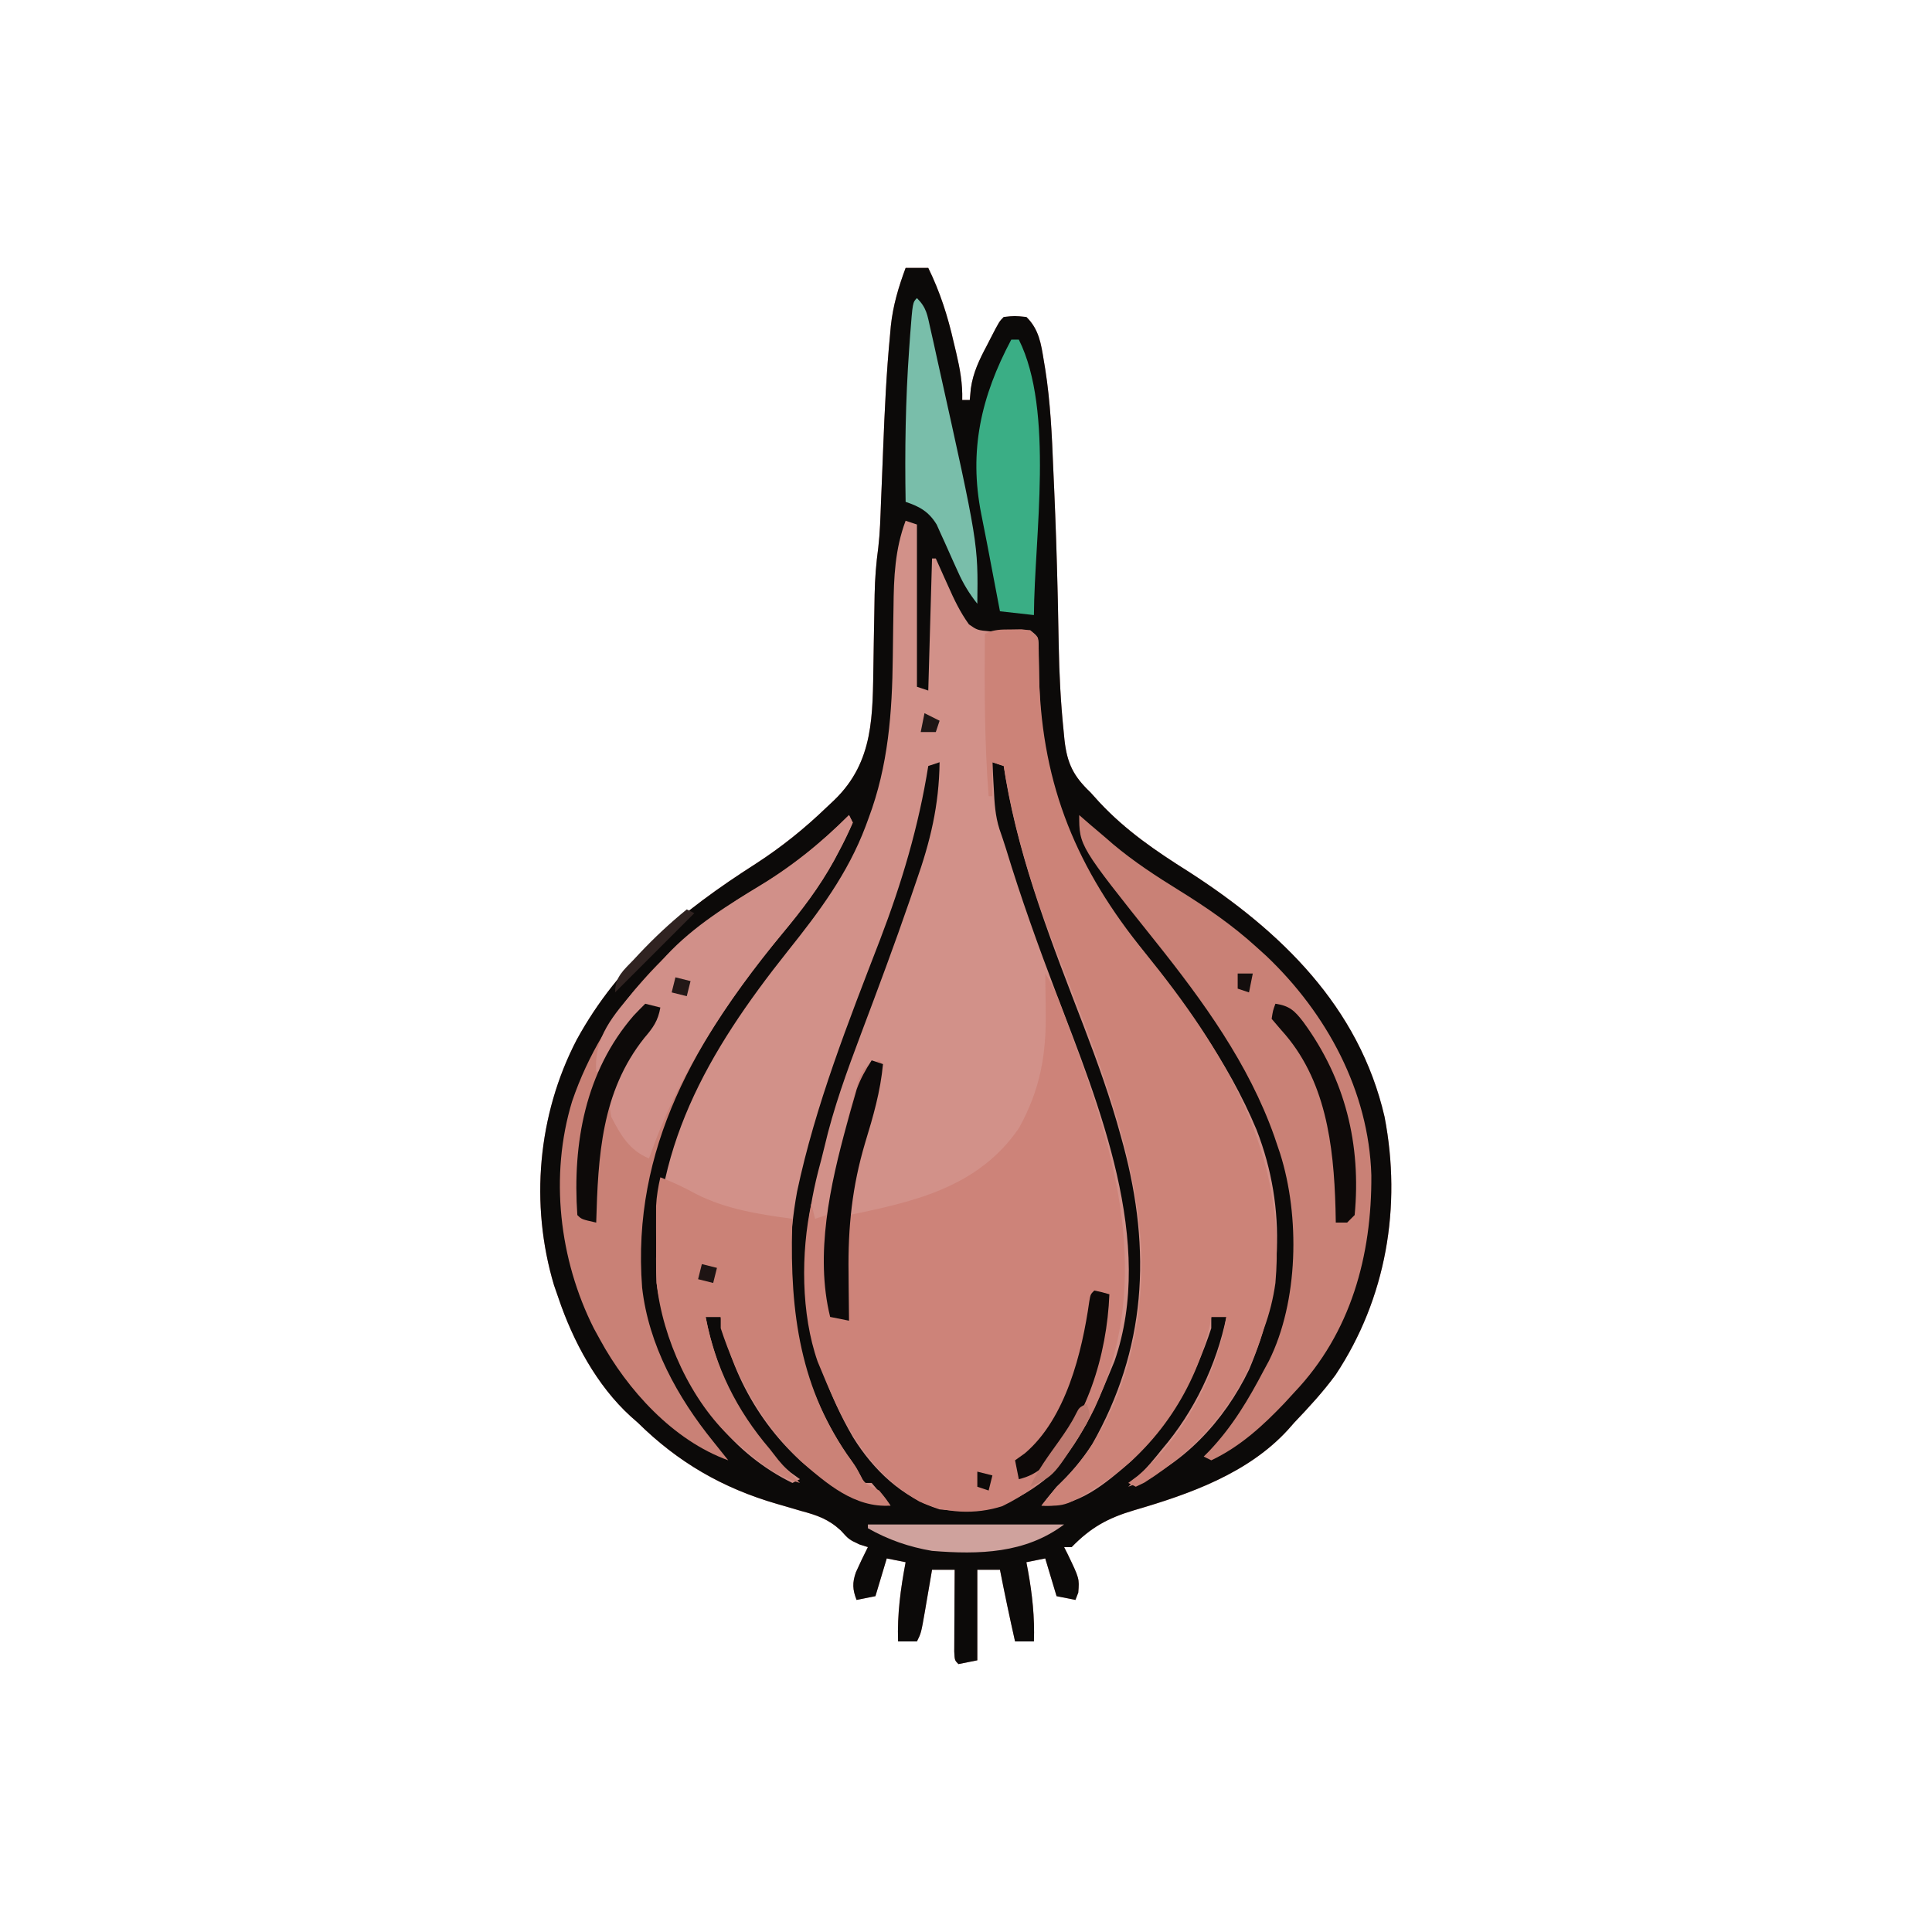 <?xml version="1.0" encoding="UTF-8"?>
<svg version="1.1" xmlns="http://www.w3.org/2000/svg" width="512" height="512">
<path d="M0 0 C1.98 0 3.96 0 6 0 C9.15 6.437 11.167 12.772 12.75 19.75 C12.97 20.669 13.191 21.588 13.418 22.535 C14.412 26.801 15.119 30.599 15 35 C15.66 35 16.32 35 17 35 C17.093 33.997 17.186 32.994 17.281 31.961 C17.886 27.732 19.513 24.368 21.5 20.625 C21.821 19.997 22.142 19.369 22.473 18.723 C24.815 14.185 24.815 14.185 26 13 C28.875 12.688 28.875 12.688 32 13 C35.336 16.238 35.905 20.133 36.617 24.551 C36.805 25.671 36.805 25.671 36.996 26.814 C38.373 35.567 38.774 44.344 39.125 53.188 C39.204 54.97 39.285 56.751 39.365 58.533 C39.76 67.515 40.059 76.497 40.273 85.484 C40.294 86.328 40.314 87.171 40.335 88.04 C40.428 92.022 40.51 96.004 40.571 99.987 C40.707 107.634 41.094 115.21 41.879 122.82 C41.952 123.574 42.025 124.328 42.1 125.104 C42.808 131.37 44.511 134.737 49 139 C50.145 140.267 50.145 140.267 51.312 141.559 C58.36 149.12 66.295 154.515 75 160 C99.411 175.724 120.196 195.8 126.918 224.958 C131.511 248.746 127.369 273.096 113.953 293.336 C110.628 297.871 106.88 301.939 103 306 C102.448 306.626 101.897 307.253 101.328 307.898 C90.754 319.467 75.278 324.936 60.606 329.214 C53.594 331.291 49.086 333.773 44 339 C43.34 339 42.68 339 42 339 C42.451 339.888 42.451 339.888 42.91 340.793 C46.055 347.328 46.055 347.328 45.75 351.062 C45.502 351.702 45.255 352.341 45 353 C43.35 352.67 41.7 352.34 40 352 C39.01 348.7 38.02 345.4 37 342 C35.35 342.33 33.7 342.66 32 343 C32.217 344.143 32.217 344.143 32.438 345.309 C33.578 351.652 34.215 357.558 34 364 C32.35 364 30.7 364 29 364 C27.574 357.683 26.247 351.355 25 345 C23.02 345 21.04 345 19 345 C19 352.92 19 360.84 19 369 C17.35 369.33 15.7 369.66 14 370 C13 369 13 369 12.886 366.683 C12.894 365.183 12.894 365.183 12.902 363.652 C12.907 362.033 12.907 362.033 12.912 360.381 C12.925 358.676 12.925 358.676 12.938 356.938 C12.942 355.797 12.947 354.657 12.951 353.482 C12.963 350.655 12.979 347.827 13 345 C11.02 345 9.04 345 7 345 C6.795 346.204 6.59 347.408 6.379 348.648 C6.107 350.224 5.835 351.8 5.562 353.375 C5.36 354.566 5.36 354.566 5.154 355.781 C4.113 361.773 4.113 361.773 3 364 C1.35 364 -0.3 364 -2 364 C-2.241 356.773 -1.345 350.097 0 343 C-1.65 342.67 -3.3 342.34 -5 342 C-5.99 345.3 -6.98 348.6 -8 352 C-9.65 352.33 -11.3 352.66 -13 353 C-14.07 350.236 -14.163 348.461 -13.176 345.664 C-12.165 343.415 -11.116 341.198 -10 339 C-11.083 338.66 -11.083 338.66 -12.188 338.312 C-15 337 -15 337 -17.199 334.578 C-20.446 331.59 -23.468 330.549 -27.625 329.438 C-29.063 329.017 -30.5 328.595 -31.938 328.172 C-32.984 327.871 -32.984 327.871 -34.051 327.564 C-48.512 323.377 -60.299 316.546 -71 306 C-71.917 305.192 -71.917 305.192 -72.852 304.367 C-81.847 296.194 -88.152 284.389 -92 273 C-92.588 271.304 -92.588 271.304 -93.188 269.574 C-99.604 248.12 -97.493 224.424 -87.203 204.609 C-75.903 183.916 -59.17 170.337 -39.719 157.902 C-32.885 153.473 -26.873 148.639 -21 143 C-20.317 142.357 -19.634 141.714 -18.93 141.051 C-8.287 130.787 -8.776 118.45 -8.518 104.473 C-8.49 102.732 -8.464 100.991 -8.438 99.25 C-8.393 96.631 -8.346 94.012 -8.295 91.393 C-8.263 89.777 -8.236 88.161 -8.214 86.545 C-8.138 82.329 -7.814 78.255 -7.243 74.07 C-6.783 70.148 -6.683 66.206 -6.535 62.262 C-6.457 60.369 -6.378 58.477 -6.299 56.584 C-6.18 53.654 -6.064 50.723 -5.95 47.793 C-5.556 37.725 -5.093 27.676 -4.121 17.645 C-4.055 16.901 -3.989 16.158 -3.921 15.392 C-3.348 9.973 -1.89 5.102 0 0 Z " fill="#D29189" transform="translate(240,71)"/>
<path d="M0 0 C1.98 0 3.96 0 6 0 C9.15 6.437 11.167 12.772 12.75 19.75 C12.97 20.669 13.191 21.588 13.418 22.535 C14.412 26.801 15.119 30.599 15 35 C15.66 35 16.32 35 17 35 C17.093 33.997 17.186 32.994 17.281 31.961 C17.886 27.732 19.513 24.368 21.5 20.625 C21.821 19.997 22.142 19.369 22.473 18.723 C24.815 14.185 24.815 14.185 26 13 C28.875 12.688 28.875 12.688 32 13 C35.336 16.238 35.905 20.133 36.617 24.551 C36.805 25.671 36.805 25.671 36.996 26.814 C38.373 35.567 38.774 44.344 39.125 53.188 C39.204 54.97 39.285 56.751 39.365 58.533 C39.76 67.515 40.059 76.497 40.273 85.484 C40.294 86.328 40.314 87.171 40.335 88.04 C40.428 92.022 40.51 96.004 40.571 99.987 C40.707 107.634 41.094 115.21 41.879 122.82 C41.952 123.574 42.025 124.328 42.1 125.104 C42.808 131.37 44.511 134.737 49 139 C50.145 140.267 50.145 140.267 51.312 141.559 C58.36 149.12 66.295 154.515 75 160 C99.411 175.724 120.196 195.8 126.918 224.958 C131.511 248.746 127.369 273.096 113.953 293.336 C110.628 297.871 106.88 301.939 103 306 C102.448 306.626 101.897 307.253 101.328 307.898 C90.754 319.467 75.278 324.936 60.606 329.214 C53.594 331.291 49.086 333.773 44 339 C43.34 339 42.68 339 42 339 C42.451 339.888 42.451 339.888 42.91 340.793 C46.055 347.328 46.055 347.328 45.75 351.062 C45.502 351.702 45.255 352.341 45 353 C43.35 352.67 41.7 352.34 40 352 C39.01 348.7 38.02 345.4 37 342 C35.35 342.33 33.7 342.66 32 343 C32.217 344.143 32.217 344.143 32.438 345.309 C33.578 351.652 34.215 357.558 34 364 C32.35 364 30.7 364 29 364 C27.574 357.683 26.247 351.355 25 345 C23.02 345 21.04 345 19 345 C19 352.92 19 360.84 19 369 C17.35 369.33 15.7 369.66 14 370 C13 369 13 369 12.886 366.683 C12.894 365.183 12.894 365.183 12.902 363.652 C12.907 362.033 12.907 362.033 12.912 360.381 C12.925 358.676 12.925 358.676 12.938 356.938 C12.942 355.797 12.947 354.657 12.951 353.482 C12.963 350.655 12.979 347.827 13 345 C11.02 345 9.04 345 7 345 C6.795 346.204 6.59 347.408 6.379 348.648 C6.107 350.224 5.835 351.8 5.562 353.375 C5.36 354.566 5.36 354.566 5.154 355.781 C4.113 361.773 4.113 361.773 3 364 C1.35 364 -0.3 364 -2 364 C-2.241 356.773 -1.345 350.097 0 343 C-1.65 342.67 -3.3 342.34 -5 342 C-5.99 345.3 -6.98 348.6 -8 352 C-9.65 352.33 -11.3 352.66 -13 353 C-14.07 350.236 -14.163 348.461 -13.176 345.664 C-12.165 343.415 -11.116 341.198 -10 339 C-11.083 338.66 -11.083 338.66 -12.188 338.312 C-15 337 -15 337 -17.199 334.578 C-20.446 331.59 -23.468 330.549 -27.625 329.438 C-29.063 329.017 -30.5 328.595 -31.938 328.172 C-32.984 327.871 -32.984 327.871 -34.051 327.564 C-48.512 323.377 -60.299 316.546 -71 306 C-71.917 305.192 -71.917 305.192 -72.852 304.367 C-81.847 296.194 -88.152 284.389 -92 273 C-92.588 271.304 -92.588 271.304 -93.188 269.574 C-99.604 248.12 -97.493 224.424 -87.203 204.609 C-75.903 183.916 -59.17 170.337 -39.719 157.902 C-32.885 153.473 -26.873 148.639 -21 143 C-20.317 142.357 -19.634 141.714 -18.93 141.051 C-8.287 130.787 -8.776 118.45 -8.518 104.473 C-8.49 102.732 -8.464 100.991 -8.438 99.25 C-8.393 96.631 -8.346 94.012 -8.295 91.393 C-8.263 89.777 -8.236 88.161 -8.214 86.545 C-8.138 82.329 -7.814 78.255 -7.243 74.07 C-6.783 70.148 -6.683 66.206 -6.535 62.262 C-6.457 60.369 -6.378 58.477 -6.299 56.584 C-6.18 53.654 -6.064 50.723 -5.95 47.793 C-5.556 37.725 -5.093 27.676 -4.121 17.645 C-4.055 16.901 -3.989 16.158 -3.921 15.392 C-3.348 9.973 -1.89 5.102 0 0 Z M0 67 C-2.828 74.541 -3.137 82.018 -3.211 89.969 C-3.239 91.693 -3.268 93.417 -3.297 95.141 C-3.338 97.808 -3.375 100.475 -3.401 103.143 C-3.56 117.813 -4.598 131.93 -9.812 145.812 C-10.072 146.519 -10.331 147.226 -10.598 147.954 C-15.356 160.555 -22.928 170.656 -31.27 181.094 C-52.529 207.82 -67.774 233.997 -66 269 C-65.436 273.23 -64.448 276.995 -63 281 C-62.66 282.049 -62.319 283.099 -61.969 284.18 C-56.357 300.294 -45.555 314.395 -30 322 C-29.34 321.67 -28.68 321.34 -28 321 C-28.804 320.423 -29.609 319.845 -30.438 319.25 C-42.545 309.056 -50.067 293.253 -53 278 C-51.68 278 -50.36 278 -49 278 C-48.879 278.699 -48.758 279.397 -48.633 280.117 C-44.971 296.799 -34.676 312.499 -20.403 321.919 C-12.8 326.824 -12.8 326.824 -4 328 C-5.616 325.959 -7.286 323.959 -9 322 C-9.66 322 -10.32 322 -11 322 C-11.276 321.415 -11.552 320.83 -11.836 320.227 C-12.951 318.094 -14.2 316.309 -15.625 314.375 C-29.56 293.592 -33.247 269.215 -28.765 244.794 C-23.932 221.94 -15.175 199.812 -6.792 178.069 C-1.011 162.977 3.458 147.966 6 132 C6.99 131.67 7.98 131.34 9 131 C8.854 142.473 6.548 151.996 2.75 162.75 C2.214 164.311 1.68 165.873 1.146 167.435 C-2.944 179.327 -7.352 191.1 -11.782 202.869 C-15.513 212.792 -19.134 222.662 -21.529 233.007 C-22.036 235.154 -22.604 237.279 -23.172 239.41 C-29.48 264.297 -26.851 287.721 -13.93 309.891 C-8.552 318.556 -0.949 325.843 9 329 C20.147 330.293 27.924 328.118 36.688 321.312 C44.994 313.609 49.772 303.321 54 293 C54.438 291.946 54.877 290.891 55.328 289.805 C66.326 258.284 51.203 221.771 40 192.438 C35.145 179.7 30.559 166.962 26.597 153.916 C26.053 152.169 25.46 150.437 24.862 148.708 C23.748 145.207 23.544 141.768 23.375 138.125 C23.336 137.437 23.298 136.748 23.258 136.039 C23.165 134.36 23.081 132.68 23 131 C24.485 131.495 24.485 131.495 26 132 C26.173 133.096 26.345 134.191 26.523 135.32 C30.42 157.995 38.949 179.467 47.161 200.864 C50.837 210.475 54.295 220.067 57 230 C57.24 230.872 57.48 231.744 57.727 232.643 C65.151 260.481 63.783 286.537 49.391 311.828 C46.672 316.06 43.66 319.532 40 323 C38.644 324.649 37.304 326.31 36 328 C45.523 328.647 52.939 322.18 59.812 316.188 C69.944 306.536 76.663 294.251 81 281 C81 280.01 81 279.02 81 278 C82.32 278 83.64 278 85 278 C82.421 290.68 76.429 303.155 68 313 C67.558 313.549 67.116 314.098 66.66 314.664 C64.267 317.618 61.738 320.364 59 323 C73.304 317.75 84.497 305.5 91 292 C99.76 271.371 101.236 249.542 93.01 228.417 C85.372 210.131 73.756 194.612 61.527 179.188 C60.885 178.377 60.885 178.377 60.23 177.551 C59.093 176.117 57.955 174.683 56.816 173.25 C51.069 165.721 46.952 157.568 43 149 C42.473 147.869 41.946 146.739 41.402 145.574 C39.78 141.44 38.752 137.407 37.875 133.062 C37.615 131.791 37.615 131.791 37.35 130.495 C35.807 122.261 35.452 114.058 35.328 105.696 C35.31 104.721 35.292 103.746 35.273 102.742 C35.267 101.874 35.262 101.007 35.255 100.113 C35.194 97.783 35.194 97.783 33 96 C29.445 95.938 25.933 96.135 22.383 96.32 C19 96 19 96 16.789 94.477 C14.455 91.246 12.852 87.887 11.25 84.25 C10.934 83.553 10.618 82.855 10.293 82.137 C9.521 80.428 8.759 78.715 8 77 C7.67 77 7.34 77 7 77 C6.67 88.55 6.34 100.1 6 112 C4.515 111.505 4.515 111.505 3 111 C3 96.81 3 82.62 3 68 C2.01 67.67 1.02 67.34 0 67 Z " fill="#0C0A09" transform="translate(240,71)"/>
<path d="M0 0 C2.106 3.159 3.352 6.309 4.645 9.844 C4.895 10.521 5.145 11.198 5.403 11.896 C6.212 14.095 7.014 16.297 7.812 18.5 C8.084 19.247 8.356 19.994 8.636 20.764 C19.943 51.964 27.772 83.775 13.066 115.223 C7.372 126.792 0.433 135.448 -11.355 141.137 C-18.453 143.454 -26.707 143.085 -33.438 139.875 C-46.697 132.097 -53.316 119.876 -59 106 C-59.438 104.946 -59.877 103.891 -60.328 102.805 C-64.732 90.181 -64.782 74.027 -62 61 C-61.67 62.32 -61.34 63.64 -61 65 C-59.515 64.505 -59.515 64.505 -58 64 C-57.194 61.959 -57.194 61.959 -56.789 59.434 C-56.599 58.48 -56.409 57.526 -56.213 56.544 C-56.019 55.519 -55.825 54.494 -55.625 53.438 C-54.131 46.113 -52.595 38.849 -50.438 31.688 C-50.065 30.433 -49.692 29.179 -49.309 27.887 C-48 25 -48 25 -45.848 23.582 C-45.238 23.39 -44.628 23.198 -44 23 C-43.67 23.33 -43.34 23.66 -43 24 C-43.475 30.388 -45.087 36.201 -46.938 42.312 C-49.059 49.5 -50.913 56.574 -52 64 C-34.607 60.438 -17.714 56.607 -7 41 C-1.351 30.858 0.333 21.426 0.125 9.938 C0.116 8.977 0.107 8.016 0.098 7.025 C0.074 4.683 0.042 2.342 0 0 Z " fill="#CD8379" transform="translate(277,258)"/>
<path d="M0 0 C0.887 -0.014 1.774 -0.028 2.688 -0.043 C5 0.188 5 0.188 7 2.188 C7.255 4.3 7.255 4.3 7.273 6.93 C7.3 8.39 7.3 8.39 7.326 9.88 C7.342 10.93 7.358 11.98 7.375 13.062 C8.281 41.735 17.437 63.498 35.367 85.578 C56.365 111.461 73.051 138.76 70 173.188 C69.406 177.406 68.446 181.188 67 185.188 C66.66 186.237 66.319 187.286 65.969 188.367 C60.28 204.703 49.805 216.946 35.25 226.105 C34.508 226.463 33.765 226.82 33 227.188 C32.34 226.857 31.68 226.528 31 226.188 C32.237 225.259 32.237 225.259 33.5 224.312 C45.521 214.153 54.497 197.705 57 182.188 C55.68 182.188 54.36 182.188 53 182.188 C52.818 183.236 52.818 183.236 52.633 184.305 C48.971 200.987 38.676 216.686 24.403 226.107 C14.581 232.331 14.581 232.331 8 232.188 C10.005 229.588 11.989 227.198 14.375 224.938 C28.986 209.631 34.732 187.121 34.532 166.506 C33.584 137.485 21.125 109.057 10.792 82.257 C5.011 67.164 0.542 52.154 -2 36.188 C-2.99 35.858 -3.98 35.528 -5 35.188 C-5 38.157 -5 41.127 -5 44.188 C-5.33 44.188 -5.66 44.188 -6 44.188 C-7.118 29.854 -7.108 15.559 -7 1.188 C-4.522 -0.051 -2.763 0.02 0 0 Z " fill="#CC8378" transform="translate(268,166.812)"/>
<path d="M0 0 C0.949 0.825 1.897 1.65 2.875 2.5 C4.249 3.668 5.624 4.834 7 6 C7.668 6.58 8.335 7.16 9.023 7.758 C14.52 12.367 20.35 16.172 26.438 19.938 C33.79 24.502 40.585 29.156 47 35 C47.847 35.766 48.694 36.531 49.566 37.32 C65.588 52.535 76.746 73.128 77.42 95.435 C77.562 116.738 72.011 137.226 57 153 C56.156 153.922 55.311 154.843 54.441 155.793 C48.688 161.84 42.619 167.399 35 171 C34.34 170.67 33.68 170.34 33 170 C33.485 169.513 33.969 169.025 34.469 168.523 C40.662 161.973 44.84 154.921 49 147 C49.424 146.218 49.848 145.435 50.285 144.629 C58.11 128.889 58.53 106.348 53.237 89.672 C52.994 88.955 52.751 88.239 52.5 87.5 C52.24 86.73 51.98 85.961 51.712 85.167 C44.932 65.962 32.835 49.307 20.23 33.52 C0 8.173 0 8.173 0 0 Z " fill="#C98176" transform="translate(286,216)"/>
<path d="M0 0 C0.495 0.99 0.495 0.99 1 2 C-0.159 4.673 -1.38 7.186 -2.75 9.75 C-3.156 10.513 -3.562 11.276 -3.981 12.062 C-7.847 19.096 -12.515 25.198 -17.636 31.35 C-40.498 58.999 -57.659 88.282 -54.83 125.218 C-53.127 140.386 -45.47 154.302 -36 166 C-35.263 166.923 -34.525 167.846 -33.766 168.797 C-33.183 169.524 -32.6 170.251 -32 171 C-46.612 165.736 -58.736 152.341 -66 139 C-66.801 137.54 -66.801 137.54 -67.617 136.051 C-76.824 117.797 -79.387 95.552 -73.387 75.875 C-64.975 51.186 -46.981 32.789 -25.012 19.578 C-15.623 13.931 -7.766 7.739 0 0 Z " fill="#C98176" transform="translate(225,216)"/>
<path d="M0 0 C3.322 1.269 6.387 2.726 9.5 4.438 C17.503 8.493 26.184 9.802 35 11 C34.979 11.674 34.958 12.347 34.937 13.041 C34.327 35.677 37.021 56.413 50.738 75.203 C52 77 52 77 53.047 79.172 C54.286 81.548 55.628 81.85 58 83 C59.75 85.125 59.75 85.125 61 87 C51.477 87.647 44.061 81.18 37.188 75.188 C27.056 65.536 20.337 53.251 16 40 C16 39.01 16 38.02 16 37 C14.68 37 13.36 37 12 37 C14.566 50.344 20.188 61.69 29 72 C29.722 72.928 30.444 73.856 31.188 74.812 C33.011 77.014 34.943 79.017 37 81 C30.355 79.1 26.147 75.465 21 71 C20.367 70.464 19.734 69.927 19.082 69.375 C8.134 59.354 0.594 42.757 -1 28 C-1.135 24.145 -1.14 20.295 -1.125 16.438 C-1.129 15.409 -1.133 14.381 -1.137 13.322 C-1.135 11.83 -1.135 11.83 -1.133 10.309 C-1.132 9.409 -1.131 8.51 -1.129 7.584 C-0.998 4.967 -0.579 2.552 0 0 Z " fill="#CB8277" transform="translate(175,312)"/>
<path d="M0 0 C0.495 0.99 0.495 0.99 1 2 C-0.159 4.673 -1.38 7.186 -2.75 9.75 C-3.156 10.513 -3.562 11.276 -3.981 12.062 C-7.847 19.096 -12.515 25.198 -17.636 31.35 C-32.508 49.336 -45.33 68.837 -53 91 C-58.184 88.87 -60.492 84.839 -63 80 C-64.578 73.029 -60.518 66.839 -57 61 C-55.097 58.561 -53.063 56.309 -51 54 C-51 53.01 -51 52.02 -51 51 C-53.498 51.381 -54.739 51.732 -56.527 53.566 C-56.993 54.225 -57.458 54.884 -57.938 55.562 C-58.699 56.632 -58.699 56.632 -59.477 57.723 C-61.408 60.61 -63.245 63.545 -65.02 66.531 C-65.343 67.016 -65.667 67.501 -66 68 C-66.33 68 -66.66 68 -67 68 C-67.636 58.708 -62.433 53.124 -56.711 46.25 C-54.522 43.783 -52.279 41.384 -50 39 C-49.461 38.398 -48.922 37.796 -48.367 37.176 C-41.21 29.462 -31.935 23.723 -22.965 18.343 C-14.306 13.142 -7.147 7.122 0 0 Z " fill="#D19089" transform="translate(225,216)"/>
<path d="M0 0 C0.66 0 1.32 0 2 0 C11.425 18.85 6.121 52.304 6 73 C3.03 72.67 0.06 72.34 -3 72 C-4.166 65.943 -5.319 59.884 -6.461 53.822 C-6.949 51.269 -7.455 48.72 -7.969 46.172 C-11.277 29.419 -8.029 15.097 0 0 Z " fill="#3AAE85" transform="translate(268,90)"/>
<path d="M0 0 C2.58 2.58 2.752 4.473 3.551 8.027 C3.835 9.282 4.119 10.536 4.411 11.828 C4.712 13.198 5.013 14.568 5.312 15.938 C5.466 16.628 5.619 17.318 5.777 18.029 C16.219 65.02 16.219 65.02 16 81 C13.856 78.3 12.277 75.706 10.879 72.559 C10.501 71.728 10.122 70.897 9.732 70.041 C8.952 68.304 8.176 66.564 7.404 64.822 C7.025 63.993 6.645 63.163 6.254 62.309 C5.917 61.554 5.58 60.799 5.233 60.021 C3.151 56.609 0.74 55.247 -3 54 C-3.232 40.457 -3.032 27.015 -2.062 13.5 C-1.976 12.272 -1.889 11.044 -1.799 9.778 C-1.135 1.135 -1.135 1.135 0 0 Z " fill="#79BEAA" transform="translate(243,79)"/>
<path d="M0 0 C0.99 0.33 1.98 0.66 3 1 C2.314 8.282 0.396 14.896 -1.74 21.871 C-5.171 33.396 -6.295 44.238 -6.125 56.25 C-6.116 57.484 -6.107 58.717 -6.098 59.988 C-6.074 62.992 -6.042 65.996 -6 69 C-7.65 68.67 -9.3 68.34 -11 68 C-15.096 51.418 -10.978 32.91 -6.562 16.875 C-6.262 15.783 -5.962 14.691 -5.652 13.566 C-5.356 12.531 -5.059 11.496 -4.754 10.43 C-4.489 9.504 -4.224 8.578 -3.951 7.625 C-2.938 4.828 -1.606 2.496 0 0 Z " fill="#0C0909" transform="translate(231,281)"/>
<path d="M0 0 C3.735 0.546 5.105 1.855 7.375 4.812 C18.54 20.018 22.753 37.364 21 56 C20.34 56.66 19.68 57.32 19 58 C18.01 58 17.02 58 16 58 C15.974 56.73 15.948 55.461 15.922 54.152 C15.434 37.433 13.362 19.922 1.562 7 C0.717 6.01 -0.129 5.02 -1 4 C-0.66 1.812 -0.66 1.812 0 0 Z " fill="#0E0A09" transform="translate(338,266)"/>
<path d="M0 0 C1.32 0.33 2.64 0.66 4 1 C3.401 4.522 2.059 6.377 -0.25 9.062 C-11.648 23.38 -12.492 40.445 -13 58 C-16.875 57.125 -16.875 57.125 -18 56 C-19.303 37.014 -15.887 17.923 -3.062 3.125 C-2.057 2.069 -1.042 1.02 0 0 Z " fill="#0D0A09" transform="translate(171,266)"/>
<path d="M0 0 C2.062 0.438 2.062 0.438 4 1 C3.338 17.214 -1.991 34.572 -13.355 46.578 C-15.409 48.353 -17.361 49.36 -20 50 C-20.33 48.35 -20.66 46.7 -21 45 C-19.701 44.072 -19.701 44.072 -18.375 43.125 C-7.542 33.894 -3.248 16.46 -1.324 2.871 C-1 1 -1 1 0 0 Z " fill="#0D0908" transform="translate(290,342)"/>
<path d="M0 0 C17.16 0 34.32 0 52 0 C41.709 7.718 29.47 8.004 17 7 C10.893 5.953 5.383 4.055 0 1 C0 0.67 0 0.34 0 0 Z " fill="#CFA29D" transform="translate(230,404)"/>
<path d="M0 0 C1 3 1 3 -0.004 5.234 C-8.63 19.157 -8.63 19.157 -15 22 C-12.998 17.56 -10.083 13.73 -7.277 9.777 C-5.646 7.457 -4.101 5.204 -2.844 2.656 C-2 1 -2 1 0 0 Z " fill="#BE7A70" transform="translate(288,372)"/>
<path d="M0 0 C0.66 0.33 1.32 0.66 2 1 C-4.93 7.93 -11.86 14.86 -19 22 C-19 17.833 -16.722 16.118 -14 13.25 C-13.504 12.718 -13.008 12.186 -12.497 11.638 C-8.569 7.476 -4.441 3.614 0 0 Z " fill="#302321" transform="translate(182,241)"/>
<path d="M0 0 C1.98 0.495 1.98 0.495 4 1 C3.67 2.32 3.34 3.64 3 5 C1.68 4.67 0.36 4.34 -1 4 C-0.67 2.68 -0.34 1.36 0 0 Z " fill="#1E1413" transform="translate(186,335)"/>
<path d="M0 0 C1.98 0.495 1.98 0.495 4 1 C3.67 2.32 3.34 3.64 3 5 C1.68 4.67 0.36 4.34 -1 4 C-0.67 2.68 -0.34 1.36 0 0 Z " fill="#221817" transform="translate(179,259)"/>
<path d="M0 0 C1.32 0.66 2.64 1.32 4 2 C3.67 2.99 3.34 3.98 3 5 C1.68 5 0.36 5 -1 5 C-0.67 3.35 -0.34 1.7 0 0 Z " fill="#1E1615" transform="translate(245,189)"/>
<path d="M0 0 C1.32 0 2.64 0 4 0 C3.67 1.65 3.34 3.3 3 5 C2.01 4.67 1.02 4.34 0 4 C0 2.68 0 1.36 0 0 Z " fill="#140E0D" transform="translate(328,258)"/>
<path d="M0 0 C1.32 0.33 2.64 0.66 4 1 C3.67 2.32 3.34 3.64 3 5 C2.01 4.67 1.02 4.34 0 4 C0 2.68 0 1.36 0 0 Z " fill="#0E0A09" transform="translate(259,390)"/>
</svg>

